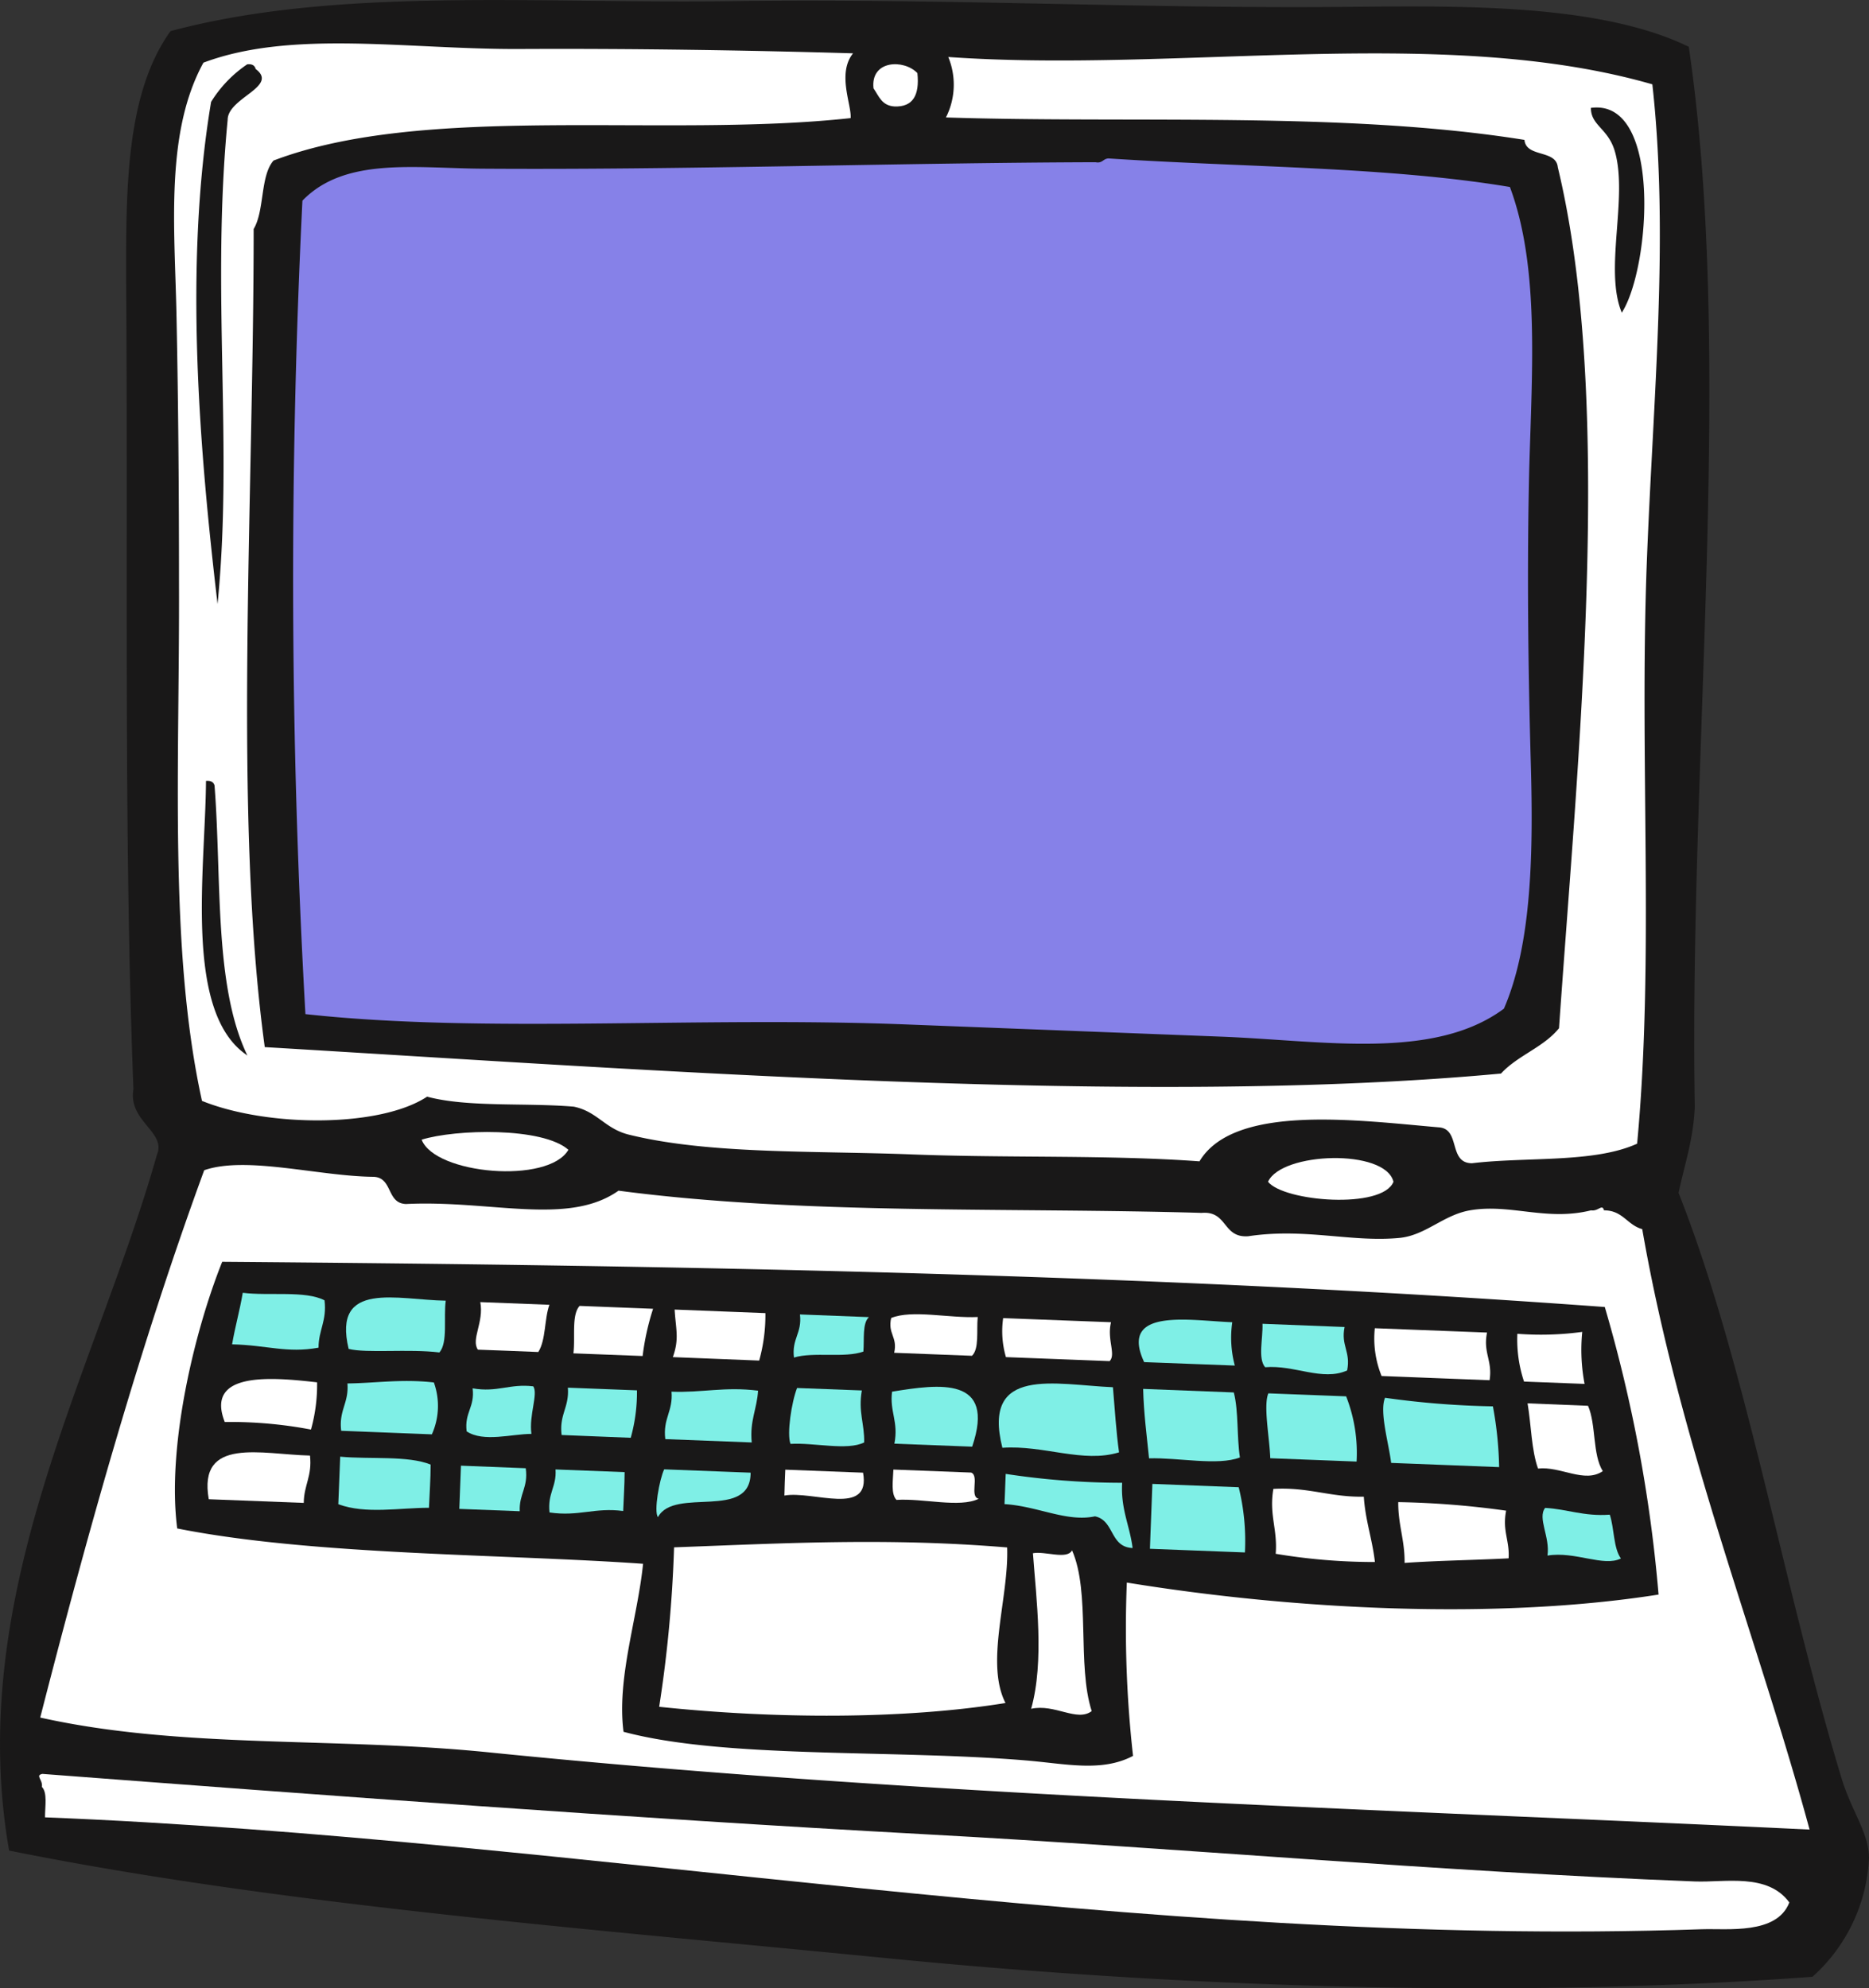 <svg xmlns="http://www.w3.org/2000/svg" viewBox="0 0 168.22 178.94"><rect x="0" y="0" width="168.22" height="178.94" fill="#333333" stroke="none"/><defs><style>.cls-1{fill:#191818;}.cls-1,.cls-2,.cls-3,.cls-4{fill-rule:evenodd;}.cls-2{fill:#fff;}.cls-3{fill:#8681e8;}.cls-4{fill:#7fefe6;}</style></defs><title>computer</title><g id="Layer_2" data-name="Layer 2"><g id="Layer_1-2" data-name="Layer 1"><path class="cls-1" d="M119.79.63C102.39.75,84-.15,66.08.1S30.34-1.2,15.35,2.8c-4,5.55-4,14.12-4,22,.19,24.83-.24,50.31.66,73.22-.5,2.92,3,3.84,2.11,5.92C8.67,123.22-3.21,143.44.82,166.55c24.2,4.87,51.74,7,79.05,9.69s57,3.61,83.26,1.67a15.28,15.28,0,0,0,5.09-10.7c0-2.22-1.57-4.22-2.45-7.1-5.3-17.41-8.66-37.52-14.69-52.75.53-2.53,1.33-4.77,1.46-7.73C152,68.12,156.12,32.35,152,4.21,143.62.14,130.34.55,119.79.63Z"/><path class="cls-2" d="M148.72,7.59c1.52,13.62.07,28.32-.49,42.81-.7,17.92.69,35.8-.88,52.53-3.87,1.76-9.91,1.17-14.86,1.76-2.17,0-1-3.11-3-3.23-7.28-.63-18.42-2.14-21.53,3.06-8.23-.6-17.2-.28-26.07-.63-8.65-.33-18.07,0-25.24-1.76-2.19-.52-2.87-2.09-5-2.53-4.32-.37-9.54.08-13.21-.9-4.27,2.81-14.39,2.75-20.26.38-3-13.62-2-30.3-2.07-46.8,0-7.89-.06-16.13-.23-24.15-.17-7.78-1-16.23,2.43-22.49,8-3,18.42-1.18,28.47-1.23s20.47.11,30,.39c-1.46,1.81-.11,4.68-.22,5.83-16.8,1.83-38.26-1.38-51.94,3.82-1.21,1.38-.8,4.52-1.79,6.16,0,24.7-1.85,52.78,1,73.63,35,2.08,79,5.38,111.27,2.38,1.49-1.63,3.82-2.35,5.22-4.08,1.68-24.21,5-56.25-.11-77.49-.15-1.61-2.86-.85-3-2.46C121,10,102,11.12,85.14,10.57a6.53,6.53,0,0,0,.21-5.44C106.12,6.59,129.92,2.18,148.72,7.59Zm-5.53,2.12c0,1.63,1.59,1.83,2.18,4,1.15,4.17-1,10.6.6,14.43C148.55,24.14,149.64,8.84,143.19,9.71ZM22.25,5.79A11.16,11.16,0,0,0,19,9.17c-2.49,14.86-1,31.72.58,45.19C21,40.23,19,26.25,20.49,10.79c0-2,4.64-3,2.52-4.58C22.93,5.9,22.7,5.74,22.25,5.79Zm0,89.17c-3-6.26-2.29-15.87-2.94-24.26-.08-.3-.31-.46-.77-.42C18.49,78.26,16.49,91.18,22.28,95Z"/><path class="cls-2" d="M82.57,6.58c.21,2-.41,3.07-2.07,3-1.14-.07-1.4-.94-1.88-1.63C78.34,5.4,81.36,5.31,82.57,6.58Z"/><path class="cls-3" d="M135.9,16.83c2.65,7.11,2,16.25,1.74,25.37-.21,8.86-.1,17.94.14,26.48.22,7.81.13,16.22-2.42,22.1-6.29,4.67-16.25,2.88-25.4,2.52L81.58,92.2c-18.9-.74-38,.83-54.09-.93a693,693,0,0,1-.27-73.21C31,14.14,37.28,15.13,43.3,15.18c18,.13,37.82-.53,55.31-.58.62.13.68-.34,1.18-.34C111.88,15.06,125,15,135.9,16.83Z"/><path class="cls-2" d="M125.42,106.36c-1,2.5-9.85,1.79-11.29,0C115.34,103.67,124.68,103.36,125.42,106.36Z"/><path class="cls-2" d="M51.16,103.48c-1.8,3.11-12,2.22-13.21-.91C41,101.62,48.82,101.42,51.16,103.48Z"/><path class="cls-2" d="M162.87,164.66c-38.14-1.83-79.9-3-118.88-6.95-13.81-1.4-27.63-.29-40.37-3.13,4.36-17,9.05-33.69,14.76-49.26,3.77-1.31,10.27.53,15.16.59,1.85,0,1.2,2.39,3,2.45,7.66-.37,14.6,2,19.13-1.2,16.59,2.19,35.13,1.49,52.48,2,2.37-.2,1.86,2.27,4.2,2.1,5.13-.77,9.28.57,13.63.15,2.35-.24,3.94-2.07,6.32-2.48,3.63-.63,6.88,1,10.9,0,.67.11,1-.62,1.17,0,1.7,0,2.08,1.32,3.44,1.69C151.17,130,158.3,147.77,162.87,164.66ZM20,113.56c-2.51,6.26-5,16.66-4.05,24,12.2,2.43,29.52,2.3,41.93,3.18-.5,4.92-2.38,10.3-1.76,15.12,9.12,2.44,24.24,1.58,36.12,2.57,3.68.3,6.9,1.09,9.74-.4a102.65,102.65,0,0,1-.56-15.6c15.17,2.47,33.3,3.37,47.86,1.08a131,131,0,0,0-4.84-25.88C103.61,114.63,60.6,113.88,20,113.56Z"/><path class="cls-2" d="M142.41,119.87a16.37,16.37,0,0,0,.21,4.68l-5.45-.21a12,12,0,0,1-.6-4.3A27.68,27.68,0,0,0,142.41,119.87Z"/><path class="cls-4" d="M110.91,119a9.7,9.7,0,0,0,.23,3.9l-8.16-.31C100.66,117.62,107.21,118.87,110.91,119Z"/><path class="cls-4" d="M113.63,119.14l7.39.29c-.35,1.68.57,2.21.23,3.91-2.23,1-4.75-.52-7.38-.29C113.2,122.28,113.68,120.47,113.63,119.14Z"/><path class="cls-2" d="M123.74,119.54l10.1.39c-.37,1.84.51,2.52.23,4.29l-9.72-.38A9,9,0,0,1,123.74,119.54Z"/><path class="cls-2" d="M88,118.53c-.12,1.22.15,2.87-.52,3.49l-7-.27c.33-1.43-.6-1.7-.27-3.13C82.08,117.85,85.43,118.65,88,118.53Z"/><path class="cls-2" d="M90.29,118.63,100,119c-.39,1.54.47,2.9-.13,3.5l-9.33-.36A8.3,8.3,0,0,1,90.29,118.63Z"/><path class="cls-4" d="M21.85,116.35c2.37.3,5.64-.22,7.36.68.22,1.86-.54,2.66-.54,4.26-2.86.52-4.64-.23-7.78-.3C21.16,119.4,21.57,118,21.85,116.35Z"/><path class="cls-4" d="M40.12,117.06c-.21,1.54.21,3.75-.57,4.66-2.77-.34-6.56.09-8.17-.32C29.89,115.19,35.81,117,40.12,117.06Z"/><path class="cls-2" d="M43.23,117.19l6.22.24c-.46,1.26-.31,3.17-1,4.25-1.81-.07-3.62-.15-5.44-.21C42.38,120.53,43.57,119,43.23,117.19Z"/><path class="cls-2" d="M52.17,117.53l6.61.26a22.7,22.7,0,0,0-.94,4.25l-6.23-.24C51.79,120.37,51.42,118.34,52.17,117.53Z"/><path class="cls-2" d="M60.72,117.86l8.17.32a15.19,15.19,0,0,1-.56,4.27l-7.77-.31C61.15,120.48,60.83,119.68,60.72,117.86Z"/><path class="cls-4" d="M72,118.3l6.21.24c-.61.55-.41,2-.5,3.1-1.69.61-4.5,0-6.25.54C71.25,120.47,72.2,120,72,118.3Z"/><path class="cls-4" d="M100.17,124.85c.17,2,.29,4,.55,5.86-3.24,1-6.79-.67-10.5-.41C88.35,122.88,95,124.63,100.17,124.85Z"/><path class="cls-4" d="M102.89,125l8.16.32c.44,1.71.26,4,.55,5.85-2,.77-5.53,0-8.18.08C103.21,129.16,102.94,127.16,102.89,125Z"/><path class="cls-4" d="M114.16,125.4l7,.27a13.93,13.93,0,0,1,.94,5.87l-7.77-.3C114.27,129.41,113.69,126.5,114.16,125.4Z"/><path class="cls-4" d="M124.66,125.8a78.83,78.83,0,0,0,9.71.77,33.18,33.18,0,0,1,.56,5.47l-9.72-.38C125,129.9,124.14,127.07,124.66,125.8Z"/><path class="cls-2" d="M137.49,126.3l5.44.22c.74,1.68.39,4.39,1.33,5.88-1.64,1.13-3.8-.46-5.83-.23C137.83,130.48,137.82,128.25,137.49,126.3Z"/><path class="cls-4" d="M87.5,130.2l-7-.27c.39-2-.44-2.85-.21-4.68C84.53,124.56,89.66,123.84,87.5,130.2Z"/><path class="cls-4" d="M71.74,124.92l5.83.22c-.34,1.94.25,3,.21,4.68-1.55.76-4.48,0-6.63.13C70.8,129.07,71.25,126.16,71.74,124.92Z"/><path class="cls-4" d="M68.23,125.16c-.1,1.66-.76,2.7-.57,4.66l-7.78-.3c-.23-1.87.71-2.49.56-4.27C63.16,125.36,65.25,124.78,68.23,125.16Z"/><path class="cls-4" d="M39.05,124.42a6.24,6.24,0,0,1-.18,4.67l-8.16-.32c-.23-1.86.7-2.48.56-4.26C33.85,124.48,36.13,124.09,39.05,124.42Z"/><path class="cls-4" d="M48,124.77c.45.7-.4,2.57-.17,4.28-1.74,0-4.33.78-5.83-.23-.21-1.71.75-2.16.54-3.87C44.77,125.34,45.88,124.51,48,124.77Z"/><path class="cls-4" d="M51.11,124.89l6.22.24a15.19,15.19,0,0,1-.56,4.27l-6.22-.25C50.32,127.29,51.25,126.67,51.11,124.89Z"/><path class="cls-2" d="M28.54,124.41a15,15,0,0,1-.55,4.25,38.72,38.72,0,0,0-7.76-.68C18.43,123.41,24.45,123.94,28.54,124.41Z"/><path class="cls-2" d="M80.41,132.26l7,.27c.76.3-.18,2.17.68,2.36-1.72.84-5-.06-7.4.1C80.18,134.47,80.37,133.29,80.41,132.26Z"/><path class="cls-4" d="M90.52,132.65a69.63,69.63,0,0,0,10.48.8c-.14,2.38.69,3.86.94,5.87-2.07-.08-1.62-2.49-3.39-2.85-2.54.54-5.15-.92-8.14-1.1C90.45,134.47,90.48,133.56,90.52,132.65Z"/><path class="cls-2" d="M70.68,132.27l7,.27c.72,4-4.52,1.59-7.08,2.06C70.62,133.83,70.64,133.05,70.68,132.27Z"/><path class="cls-4" d="M103.72,133.55l7.77.3a20.23,20.23,0,0,1,.56,5.87l-8.55-.33C103.57,137.45,103.65,135.5,103.72,133.55Z"/><path class="cls-2" d="M114.61,134c3.17-.18,5.12.76,8.14.7.14,2.14.76,3.8,1,5.88a53.66,53.66,0,0,1-8.93-.74C115,137.63,114.21,136.34,114.61,134Z"/><path class="cls-2" d="M27.9,131c.21,1.85-.55,2.65-.56,4.26l-8.55-.33C17.79,129.26,23.56,130.9,27.9,131Z"/><path class="cls-4" d="M30.62,131.1c2.7.25,6.07-.12,8.14.71,0,1.3-.1,2.59-.15,3.89-2.68,0-5.68.59-8.16-.32C30.51,134,30.56,132.53,30.62,131.1Z"/><path class="cls-4" d="M59.78,132.24l7.78.3c0,4.36-6.86,1.24-8.34,4C58.83,136.05,59.35,133.14,59.78,132.24Z"/><path class="cls-4" d="M41.49,131.91l5.83.23c.24,1.74-.61,2.31-.54,3.87l-5.44-.21Z"/><path class="cls-4" d="M50,132.25l6.22.24c0,1.16-.09,2.33-.13,3.5-2.56-.34-4,.52-6.63.13C49.27,134.38,50.11,133.81,50,132.25Z"/><path class="cls-2" d="M125.85,135.19a79,79,0,0,1,9.71.77c-.36,1.83.33,2.69.22,4.29-3.1.16-6.32.2-9.36.41C126.45,138.64,125.83,137.22,125.85,135.19Z"/><path class="cls-4" d="M139.07,135.71c2,.11,3.48.78,5.82.61.41,1.24.32,3,1,3.94-1.55.79-4.12-.67-6.61-.26C139.53,138.33,138.36,136.63,139.07,135.71Z"/><path class="cls-2" d="M90.65,139.27c.16,4.52-2,10.37-.15,14-9.16,1.48-20.75,1.44-31.17.34a117.25,117.25,0,0,0,1.34-14.35C70.45,138.9,79.89,138.37,90.65,139.27Z"/><path class="cls-2" d="M98.26,154c-1.34,1-3.31-.68-5.45-.21,1.2-4.28.46-9.89.16-14,1.07-.21,3.07.61,3.52-.26C98.16,143.31,96.92,149.85,98.26,154Z"/><path class="cls-2" d="M3.81,159.65c25.12,1.91,53.15,4,79.22,5.42,23.52,1.27,45.89,3.34,69.53,4.26,2.69.1,6.54-.78,8.49,1.89-1.13,2.92-5.57,2.33-7.88,2.41-50.7,1.74-100.83-8.16-149.12-10.07,0-1,.23-2.22-.28-2.74C3.87,160.16,3.14,159.79,3.81,159.65Z"/></g></g></svg>